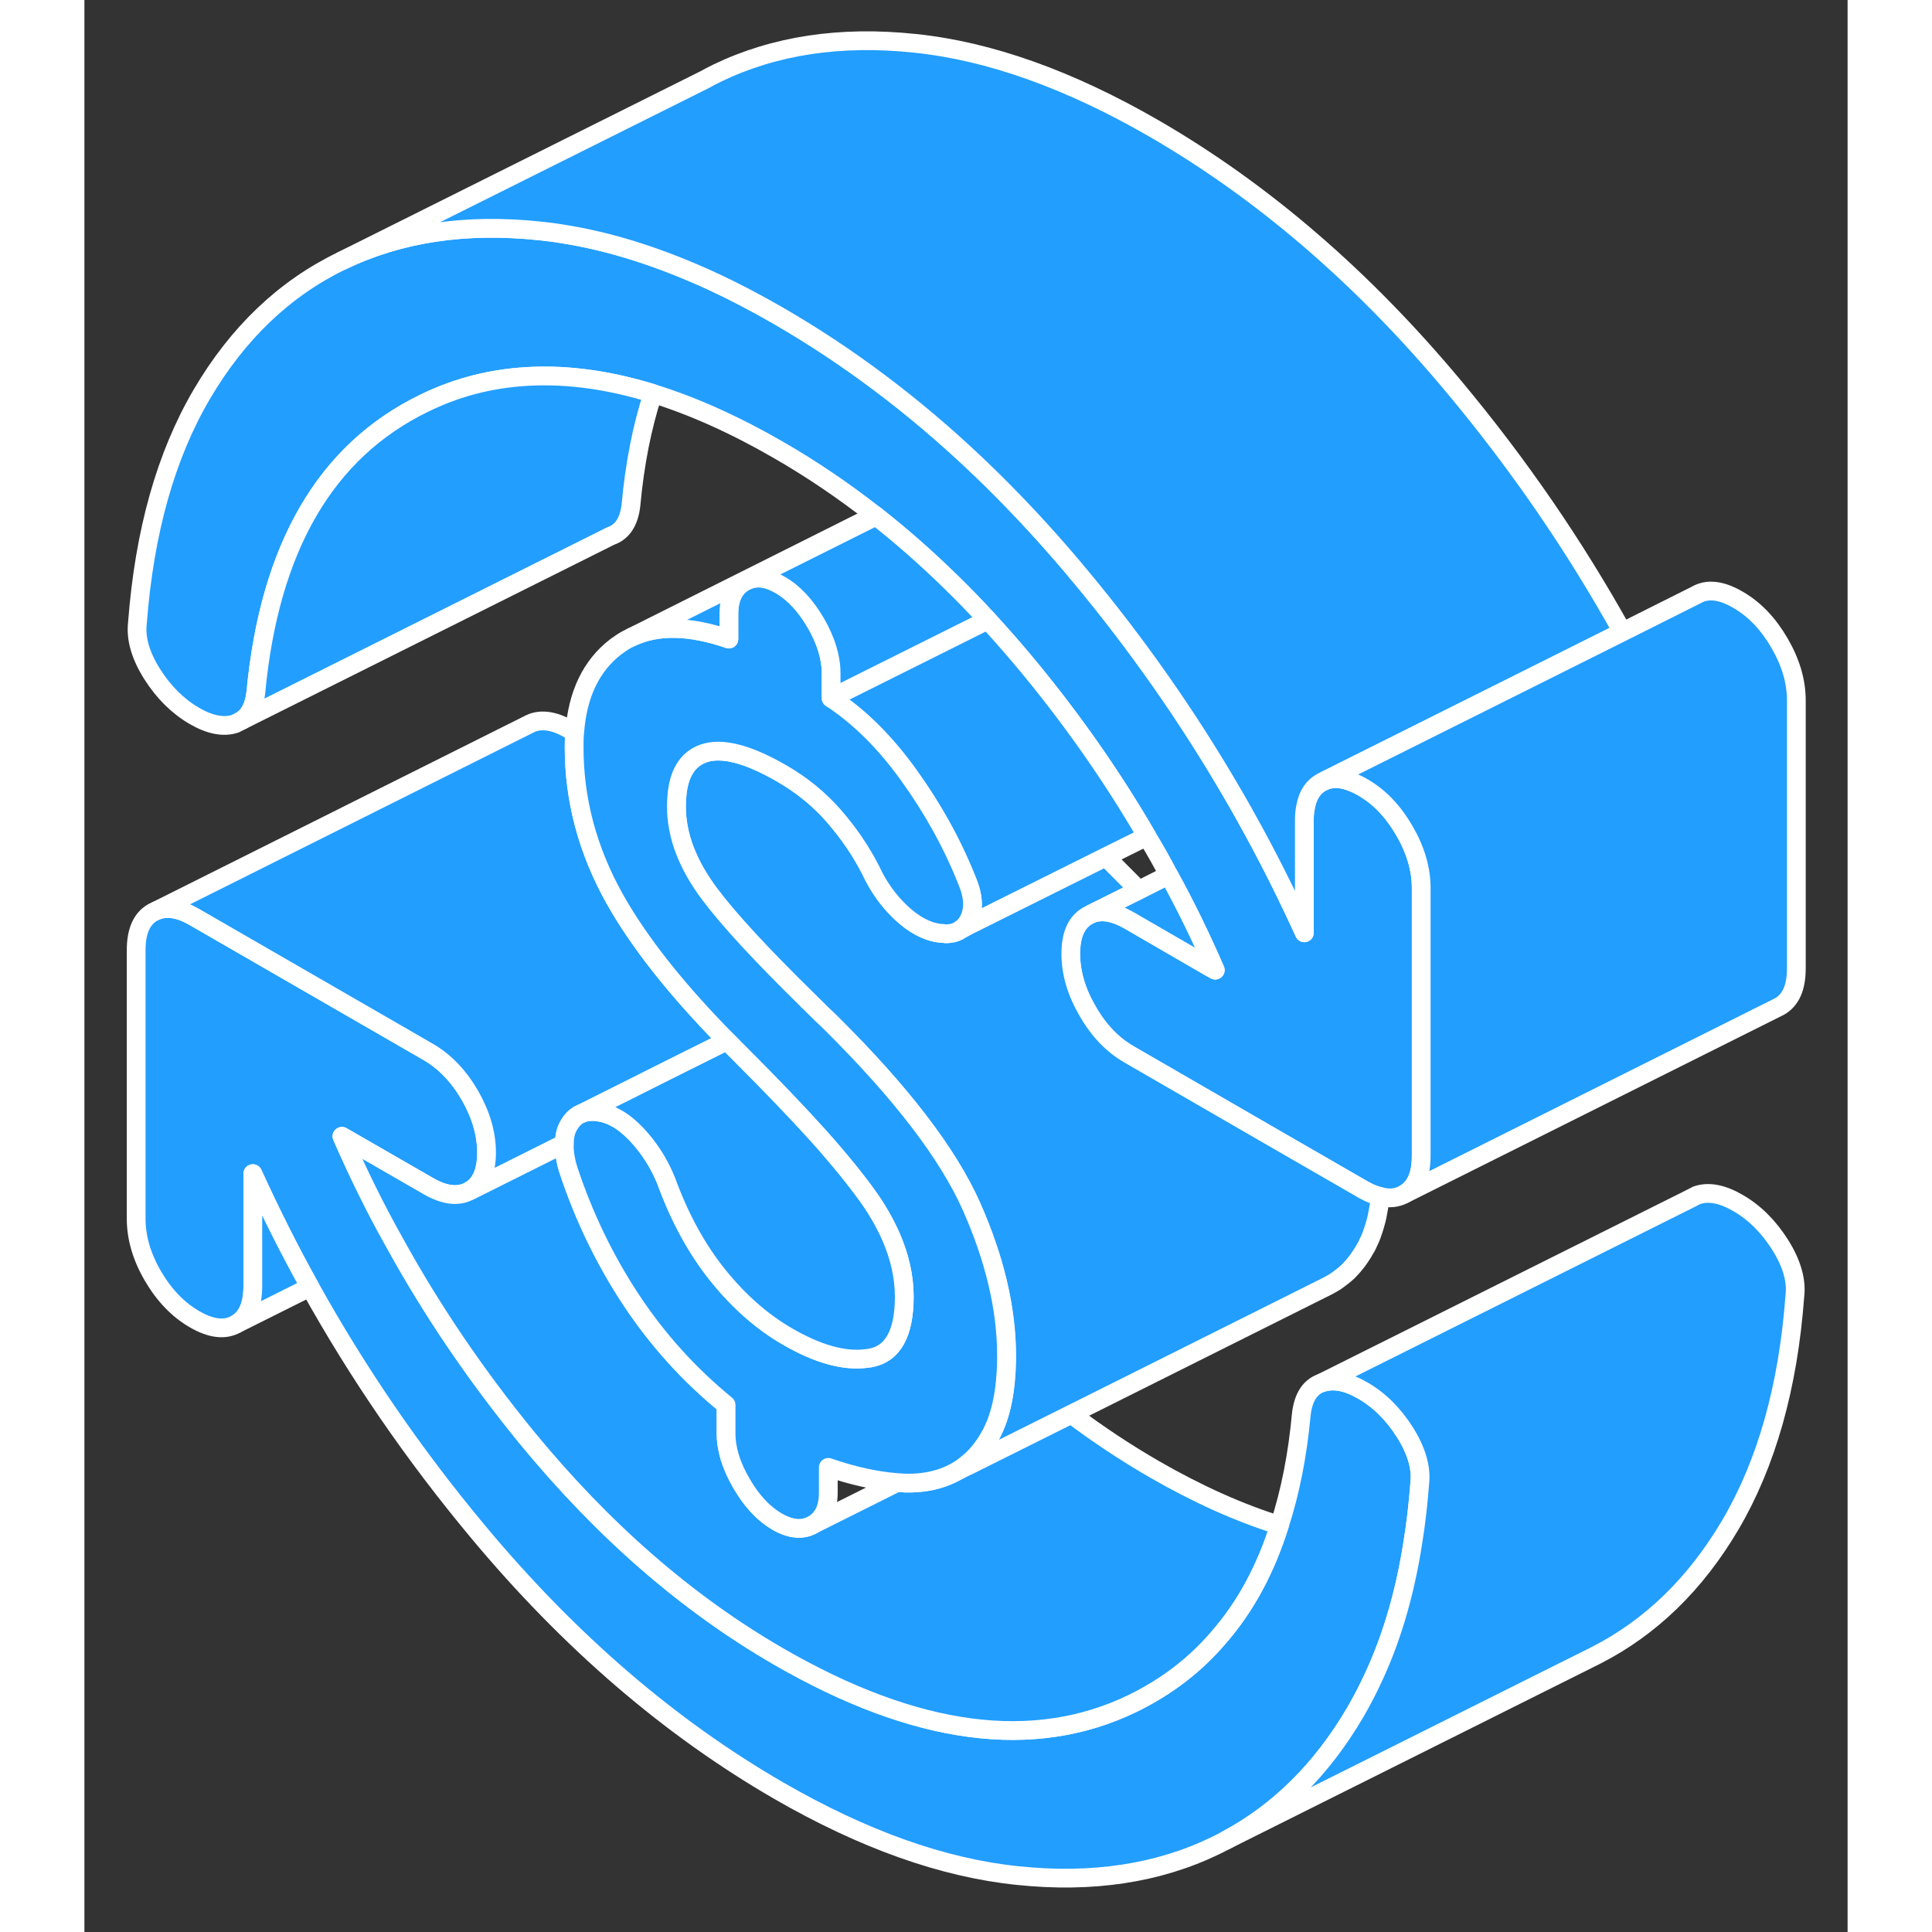 <svg width="48" height="48" viewBox="0 0 94 103" fill="#229EFF" xmlns="http://www.w3.org/2000/svg" stroke-width="1px" stroke-linecap="round" stroke-linejoin="round"><rect x="0" y="0" width="94" height="103" fill="#333333" stroke="none"/><path d="M38.569 53.34H38.559C38.559 53.34 38.579 53.36 38.589 53.36C38.589 53.36 38.582 53.353 38.569 53.34Z" stroke="white" stroke-linejoin="round"/><path d="M71.189 79.1C71.109 80.17 70.989 81.21 70.829 82.2C70.389 85.06 69.619 87.61 68.529 89.83C68.289 90.33 68.029 90.81 67.759 91.28C65.959 94.35 63.659 96.62 60.859 98.11L60.819 98.13C60.639 98.23 60.469 98.31 60.289 98.4C57.229 99.88 53.709 100.41 49.739 99.99C45.769 99.58 41.529 98.07 37.009 95.46C31.199 92.1 25.849 87.5 20.969 81.64C17.559 77.55 14.579 73.21 12.029 68.62C10.929 66.65 9.919 64.63 8.979 62.57V68.56C8.979 69.57 8.689 70.25 8.089 70.59C7.489 70.93 6.749 70.84 5.869 70.33C4.989 69.82 4.249 69.05 3.649 68.02C3.049 66.99 2.759 65.97 2.759 64.96V50.67C2.759 49.65 3.049 48.98 3.649 48.64L3.839 48.55C4.399 48.32 5.079 48.43 5.869 48.89L18.329 56.08C19.209 56.59 19.949 57.36 20.549 58.39C21.139 59.42 21.439 60.44 21.439 61.45C21.439 62.46 21.139 63.14 20.549 63.48C19.949 63.82 19.209 63.74 18.329 63.23L13.729 60.58C14.589 62.54 15.529 64.47 16.589 66.34C18.569 69.93 20.909 73.36 23.579 76.63C27.659 81.6 32.129 85.49 37.009 88.31C44.329 92.54 50.619 93.37 55.889 90.81C57.689 89.93 59.229 88.76 60.489 87.27C61.899 85.65 62.969 83.67 63.709 81.32C64.289 79.54 64.679 77.56 64.879 75.37C64.989 74.48 65.349 73.93 65.969 73.72C66.599 73.51 67.319 73.65 68.149 74.13C69.039 74.64 69.789 75.39 70.409 76.37C71.029 77.36 71.289 78.27 71.189 79.1Z" stroke="white" stroke-linejoin="round"/><path d="M71.269 47.34V61.63C71.269 62.65 70.969 63.32 70.368 63.66C69.989 63.87 69.569 63.92 69.079 63.79C68.788 63.73 68.478 63.6 68.148 63.41L63.519 60.74L55.699 56.22C54.809 55.71 54.068 54.94 53.478 53.91C52.878 52.88 52.578 51.86 52.578 50.85C52.578 49.84 52.878 49.16 53.478 48.82L53.658 48.73C54.218 48.5 54.898 48.61 55.699 49.07L59.998 51.56C59.998 51.56 60.008 51.57 60.019 51.57L60.288 51.72C59.538 49.99 58.718 48.3 57.809 46.65C57.449 45.95 57.059 45.27 56.648 44.59C54.849 41.49 52.779 38.52 50.438 35.67C49.688 34.76 48.928 33.89 48.158 33.05C47.498 32.33 46.828 31.64 46.148 30.98C44.868 29.73 43.548 28.57 42.199 27.51C42.178 27.5 42.169 27.49 42.148 27.47C40.489 26.17 38.779 25.01 37.008 23.99C34.669 22.64 32.438 21.64 30.308 20.98C27.788 20.2 25.419 19.91 23.189 20.1C21.409 20.25 19.718 20.71 18.128 21.49C12.858 24.04 9.868 29.19 9.138 36.93C9.058 37.64 8.808 38.13 8.398 38.4L8.048 38.58C7.428 38.79 6.698 38.65 5.868 38.17C4.988 37.66 4.228 36.91 3.608 35.93C2.988 34.94 2.728 34.04 2.828 33.2C3.198 28.35 4.338 24.29 6.258 21.02C8.178 17.75 10.668 15.38 13.728 13.9C16.798 12.42 20.308 11.89 24.278 12.31C24.678 12.35 25.078 12.4 25.488 12.47C28.058 12.87 30.738 13.73 33.528 15.02C34.668 15.55 35.828 16.16 37.008 16.84C40.709 18.98 44.228 21.62 47.548 24.77C47.548 24.79 47.578 24.8 47.589 24.81C47.648 24.87 47.709 24.93 47.769 24.98C49.478 26.62 51.129 28.38 52.739 30.29C52.828 30.4 52.919 30.51 53.008 30.62C53.029 30.63 53.038 30.65 53.048 30.66C56.118 34.34 58.839 38.23 61.209 42.31C61.608 42.99 61.989 43.68 62.368 44.37C63.319 46.12 64.208 47.91 65.038 49.73V43.74C65.038 43.47 65.058 43.22 65.108 43C65.218 42.39 65.499 41.97 65.928 41.72L66.108 41.63C66.558 41.44 67.078 41.48 67.658 41.73C67.818 41.79 67.978 41.87 68.148 41.97C69.038 42.48 69.769 43.25 70.368 44.28C70.969 45.31 71.269 46.33 71.269 47.34Z" stroke="white" stroke-linejoin="round"/><path d="M38.569 53.34H38.559C38.559 53.34 38.579 53.36 38.589 53.36C38.589 53.36 38.582 53.353 38.569 53.34Z" stroke="white" stroke-linejoin="round"/><path d="M30.308 20.98C29.728 22.76 29.338 24.74 29.138 26.93C29.038 27.82 28.668 28.37 28.048 28.58L8.398 38.4C8.808 38.13 9.058 37.64 9.138 36.93C9.868 29.19 12.858 24.04 18.128 21.49C19.718 20.71 21.408 20.25 23.188 20.1C25.418 19.91 27.788 20.2 30.308 20.98Z" stroke="white" stroke-linejoin="round"/><path d="M63.709 81.32C62.969 83.67 61.898 85.65 60.489 87.27C59.228 88.76 57.688 89.93 55.889 90.81C50.618 93.37 44.328 92.54 37.008 88.31C32.129 85.49 27.659 81.6 23.579 76.63C20.909 73.36 18.569 69.93 16.589 66.34C15.529 64.47 14.588 62.54 13.729 60.58L18.329 63.23C19.209 63.74 19.948 63.82 20.549 63.48L25.589 60.96C25.569 61.22 25.588 61.5 25.659 61.81C25.689 61.98 25.738 62.17 25.799 62.36C26.628 64.87 27.749 67.18 29.149 69.3C30.549 71.42 32.239 73.29 34.209 74.9V76.42C34.209 77.25 34.478 78.14 35.029 79.08C35.569 80.02 36.209 80.7 36.928 81.12C37.658 81.54 38.299 81.59 38.839 81.28L43.319 79.04C44.459 79.14 45.459 78.97 46.309 78.54L47.118 78.13L52.608 75.39C54.038 76.47 55.508 77.44 57.008 78.31C59.349 79.66 61.579 80.66 63.709 81.32Z" stroke="white" stroke-linejoin="round"/><path d="M34.259 55.49L31.169 57.03L28.979 58.13L26.519 59.36L26.329 59.45C26.139 59.57 25.969 59.74 25.839 59.97C25.789 60.05 25.749 60.14 25.709 60.23C25.629 60.44 25.589 60.69 25.589 60.96L20.549 63.48C21.139 63.14 21.439 62.47 21.439 61.45C21.439 60.43 21.139 59.42 20.549 58.39C19.949 57.36 19.209 56.59 18.329 56.08L5.869 48.89C5.079 48.43 4.399 48.32 3.839 48.55L23.649 38.64C24.249 38.3 24.989 38.38 25.869 38.89L26.139 39.04C26.119 39.3 26.109 39.57 26.109 39.85C26.109 42.65 26.829 45.33 28.249 47.88C29.559 50.22 31.559 52.75 34.259 55.49Z" stroke="white" stroke-linejoin="round"/><path d="M69.078 63.79C69.078 63.79 69.078 63.84 69.078 63.86C69.058 64.09 69.018 64.32 68.978 64.53C68.938 64.76 68.898 64.97 68.838 65.17C68.798 65.32 68.758 65.46 68.708 65.6C68.668 65.73 68.618 65.86 68.568 65.99L68.388 66.38C68.358 66.44 68.328 66.5 68.288 66.56C68.208 66.71 68.108 66.86 68.018 67C67.928 67.14 67.828 67.27 67.728 67.39C67.618 67.53 67.488 67.66 67.368 67.79C67.268 67.88 67.158 67.98 67.048 68.06C66.928 68.15 66.818 68.24 66.698 68.32C66.568 68.4 66.448 68.47 66.318 68.54L52.618 75.39L47.128 78.13C47.128 78.13 47.078 78.09 47.048 78.06C47.528 77.69 47.948 77.18 48.288 76.56C48.328 76.5 48.358 76.44 48.388 76.38C48.878 75.42 49.138 74.15 49.168 72.54V72.27C49.168 69.77 48.538 67.12 47.298 64.32C46.048 61.51 43.558 58.26 39.818 54.55C39.658 54.39 39.498 54.24 39.338 54.09C39.088 53.84 38.838 53.6 38.598 53.36C38.598 53.36 38.592 53.353 38.578 53.34C36.128 50.94 34.388 49.06 33.358 47.69C32.168 46.11 31.568 44.55 31.568 43C31.568 42.71 31.588 42.45 31.618 42.2C31.758 41.12 32.228 40.45 33.008 40.17C33.968 39.83 35.358 40.18 37.178 41.23C38.268 41.86 39.198 42.62 39.978 43.52C40.758 44.42 41.408 45.37 41.928 46.39C42.338 47.28 42.888 48.04 43.558 48.67C44.238 49.3 44.908 49.66 45.588 49.75C45.648 49.76 45.708 49.77 45.758 49.76H45.768C45.838 49.78 45.908 49.78 45.978 49.78C46.288 49.77 46.558 49.69 46.768 49.52H46.788L47.248 49.27H47.258L54.458 45.68C54.628 45.86 54.808 46.04 54.998 46.23L55.018 46.25C55.438 46.67 55.838 47.07 56.218 47.46L53.668 48.73L53.488 48.82C52.888 49.16 52.588 49.83 52.588 50.85C52.588 51.87 52.888 52.88 53.488 53.91C54.078 54.94 54.818 55.71 55.708 56.22L63.528 60.74L68.158 63.41C68.488 63.6 68.798 63.73 69.088 63.79H69.078Z" stroke="white" stroke-linejoin="round"/><path d="M56.649 44.59L54.449 45.68L47.249 49.27H47.239L46.779 49.51C46.869 49.44 46.949 49.35 47.019 49.26C47.059 49.2 47.099 49.14 47.129 49.08C47.439 48.52 47.419 47.81 47.049 46.94C46.279 45 45.249 43.14 43.979 41.37C42.709 39.59 41.319 38.21 39.809 37.22L46.619 33.82L48.159 33.05C48.929 33.89 49.689 34.76 50.439 35.67C52.779 38.52 54.849 41.49 56.649 44.59Z" stroke="white" stroke-linejoin="round"/><path d="M60.289 51.72L60.019 51.57L59.999 51.56L55.699 49.07C54.899 48.61 54.219 48.5 53.659 48.73L56.209 47.46L57.809 46.65C58.719 48.3 59.539 49.99 60.289 51.72Z" stroke="white" stroke-linejoin="round"/><path d="M81.999 33.69L77.439 35.97L66.109 41.63L65.928 41.72C65.499 41.97 65.219 42.39 65.109 43C65.058 43.22 65.038 43.47 65.038 43.74V49.73C64.209 47.91 63.319 46.12 62.368 44.37C61.989 43.68 61.609 42.99 61.209 42.31C58.839 38.23 56.118 34.34 53.048 30.66C53.038 30.65 53.029 30.63 53.008 30.62C52.919 30.51 52.828 30.4 52.739 30.29C51.129 28.38 49.479 26.62 47.769 24.98C47.709 24.93 47.649 24.87 47.589 24.81C47.579 24.8 47.559 24.79 47.548 24.77C44.228 21.62 40.709 18.98 37.008 16.84C35.828 16.16 34.669 15.55 33.529 15.02C30.738 13.73 28.058 12.87 25.488 12.47C25.078 12.4 24.678 12.35 24.279 12.31C20.308 11.89 16.799 12.42 13.729 13.9L33.059 4.25C33.279 4.13 33.498 4.01 33.728 3.9C36.798 2.42 40.309 1.89 44.279 2.31C48.248 2.72 52.498 4.24 57.008 6.84C62.819 10.2 68.168 14.8 73.049 20.66C76.469 24.76 79.448 29.1 81.999 33.69Z" stroke="white" stroke-linejoin="round"/><path d="M49.159 72.27V72.54C49.129 74.15 48.869 75.42 48.379 76.38C48.349 76.44 48.319 76.5 48.279 76.56C47.939 77.18 47.519 77.69 47.039 78.06C46.809 78.25 46.569 78.41 46.309 78.54C45.459 78.97 44.459 79.14 43.319 79.04C42.179 78.95 40.959 78.68 39.659 78.23V79.57C39.659 80.4 39.389 80.97 38.839 81.28C38.299 81.59 37.659 81.54 36.929 81.12C36.209 80.7 35.569 80.02 35.029 79.08C34.479 78.14 34.209 77.25 34.209 76.42V74.9C32.239 73.29 30.549 71.42 29.149 69.3C27.749 67.18 26.629 64.87 25.799 62.36C25.739 62.17 25.689 61.98 25.659 61.81C25.599 61.5 25.569 61.22 25.589 60.96C25.589 60.69 25.629 60.44 25.709 60.23C25.749 60.14 25.789 60.05 25.839 59.97C25.969 59.74 26.139 59.57 26.329 59.45L26.519 59.36C26.779 59.25 27.089 59.23 27.439 59.29C27.729 59.33 28.029 59.43 28.319 59.59C28.459 59.66 28.609 59.76 28.749 59.86C28.989 60.04 29.219 60.25 29.459 60.5C30.129 61.22 30.649 62.04 31.019 62.96C31.739 64.93 32.659 66.61 33.779 68C34.899 69.39 36.129 70.47 37.479 71.25C39.079 72.18 40.479 72.57 41.649 72.43C41.729 72.42 41.809 72.41 41.879 72.4C43.099 72.19 43.709 71.09 43.709 69.13C43.709 68.06 43.459 66.96 42.969 65.86C42.969 65.86 42.949 65.85 42.959 65.84C42.659 65.18 42.279 64.51 41.799 63.83C41.159 62.93 40.279 61.84 39.139 60.57C38.009 59.31 36.629 57.87 35.009 56.25L34.989 56.23C34.739 55.98 34.489 55.73 34.259 55.49C31.559 52.75 29.559 50.22 28.249 47.88C26.829 45.33 26.109 42.65 26.109 39.85C26.109 39.57 26.109 39.3 26.139 39.04C26.289 37.01 27.019 35.49 28.329 34.48C28.519 34.34 28.709 34.21 28.909 34.1L29.169 33.97C30.539 33.32 32.269 33.35 34.359 34.07V32.73C34.359 31.9 34.639 31.33 35.179 31.02L35.359 30.93C35.869 30.72 36.439 30.8 37.089 31.18C37.819 31.6 38.449 32.28 38.999 33.22C39.539 34.16 39.809 35.05 39.809 35.88V37.22C41.319 38.21 42.709 39.59 43.979 41.37C45.249 43.14 46.279 45 47.049 46.94C47.419 47.81 47.439 48.52 47.129 49.08C47.099 49.14 47.059 49.2 47.019 49.26C46.949 49.35 46.869 49.44 46.779 49.51H46.759C46.549 49.69 46.279 49.77 45.969 49.78C45.899 49.78 45.829 49.78 45.759 49.76H45.749C45.699 49.76 45.639 49.76 45.579 49.75C44.899 49.66 44.229 49.3 43.549 48.67C42.879 48.04 42.329 47.28 41.919 46.39C41.399 45.37 40.749 44.42 39.969 43.52C39.189 42.62 38.259 41.86 37.169 41.23C35.349 40.18 33.959 39.83 32.999 40.17C32.219 40.45 31.749 41.12 31.609 42.2C31.579 42.45 31.559 42.71 31.559 43C31.559 44.55 32.159 46.11 33.349 47.69C34.379 49.06 36.119 50.94 38.569 53.34H38.559C38.559 53.34 38.579 53.36 38.589 53.36C38.829 53.6 39.079 53.84 39.329 54.09C39.489 54.24 39.649 54.39 39.809 54.55C43.549 58.26 46.039 61.51 47.289 64.32C48.529 67.12 49.159 69.77 49.159 72.27Z" stroke="white" stroke-linejoin="round"/><path d="M12.029 68.62L8.089 70.59C8.689 70.25 8.979 69.57 8.979 68.56V62.57C9.919 64.63 10.929 66.65 12.029 68.62Z" stroke="white" stroke-linejoin="round"/><path d="M48.158 33.05L46.618 33.82L39.808 37.22V35.88C39.808 35.05 39.538 34.16 38.998 33.22C38.448 32.28 37.818 31.6 37.088 31.18C36.438 30.8 35.868 30.72 35.358 30.93L42.198 27.51C43.548 28.57 44.868 29.73 46.148 30.98C46.828 31.64 47.498 32.33 48.158 33.05Z" stroke="white" stroke-linejoin="round"/><path d="M42.199 27.51L35.359 30.93L35.179 31.02C34.639 31.33 34.359 31.9 34.359 32.73V34.07C32.269 33.35 30.539 33.32 29.169 33.97L42.149 27.47C42.149 27.47 42.179 27.5 42.199 27.51Z" stroke="white" stroke-linejoin="round"/><path d="M43.709 69.13C43.709 71.09 43.099 72.19 41.879 72.4C41.809 72.41 41.729 72.42 41.649 72.43C40.479 72.57 39.078 72.18 37.478 71.25C36.129 70.47 34.898 69.39 33.779 68C32.658 66.61 31.739 64.93 31.019 62.96C30.649 62.04 30.129 61.22 29.459 60.5C29.219 60.25 28.988 60.04 28.748 59.86C28.608 59.76 28.459 59.66 28.319 59.59C28.029 59.43 27.729 59.33 27.439 59.29C27.088 59.23 26.779 59.25 26.519 59.36L28.979 58.13L31.169 57.03L34.258 55.49C34.489 55.73 34.739 55.98 34.989 56.23L35.008 56.25C36.629 57.87 38.008 59.31 39.139 60.56C40.279 61.84 41.158 62.93 41.798 63.83C42.279 64.51 42.659 65.18 42.959 65.84C42.949 65.85 42.968 65.86 42.968 65.86C43.459 66.96 43.709 68.06 43.709 69.13Z" stroke="white" stroke-linejoin="round"/><path d="M91.268 37.34V51.63C91.268 52.65 90.968 53.32 90.368 53.66L70.368 63.66C70.968 63.32 71.268 62.65 71.268 61.63V47.34C71.268 46.33 70.968 45.31 70.368 44.28C69.768 43.25 69.038 42.48 68.148 41.97C67.978 41.87 67.818 41.79 67.658 41.73C67.078 41.48 66.558 41.44 66.108 41.63L77.438 35.97L81.998 33.69L85.928 31.72C86.528 31.37 87.268 31.46 88.148 31.97C89.038 32.48 89.768 33.25 90.368 34.28C90.968 35.31 91.268 36.33 91.268 37.34Z" stroke="white" stroke-linejoin="round"/><path d="M91.188 69.1C90.828 73.95 89.678 78.01 87.758 81.28C85.898 84.44 83.508 86.76 80.588 88.25L80.288 88.4L60.858 98.11C63.658 96.62 65.958 94.35 67.758 91.28C68.028 90.81 68.288 90.33 68.528 89.83C69.618 87.61 70.388 85.06 70.828 82.2C70.988 81.21 71.108 80.17 71.188 79.1C71.288 78.27 71.028 77.36 70.408 76.37C69.788 75.39 69.038 74.64 68.148 74.13C67.318 73.65 66.598 73.51 65.968 73.72L85.618 63.9L85.968 63.72C86.598 63.51 87.318 63.65 88.148 64.13C89.038 64.64 89.788 65.39 90.408 66.37C91.028 67.36 91.288 68.27 91.188 69.1Z" stroke="white" stroke-linejoin="round"/></svg>